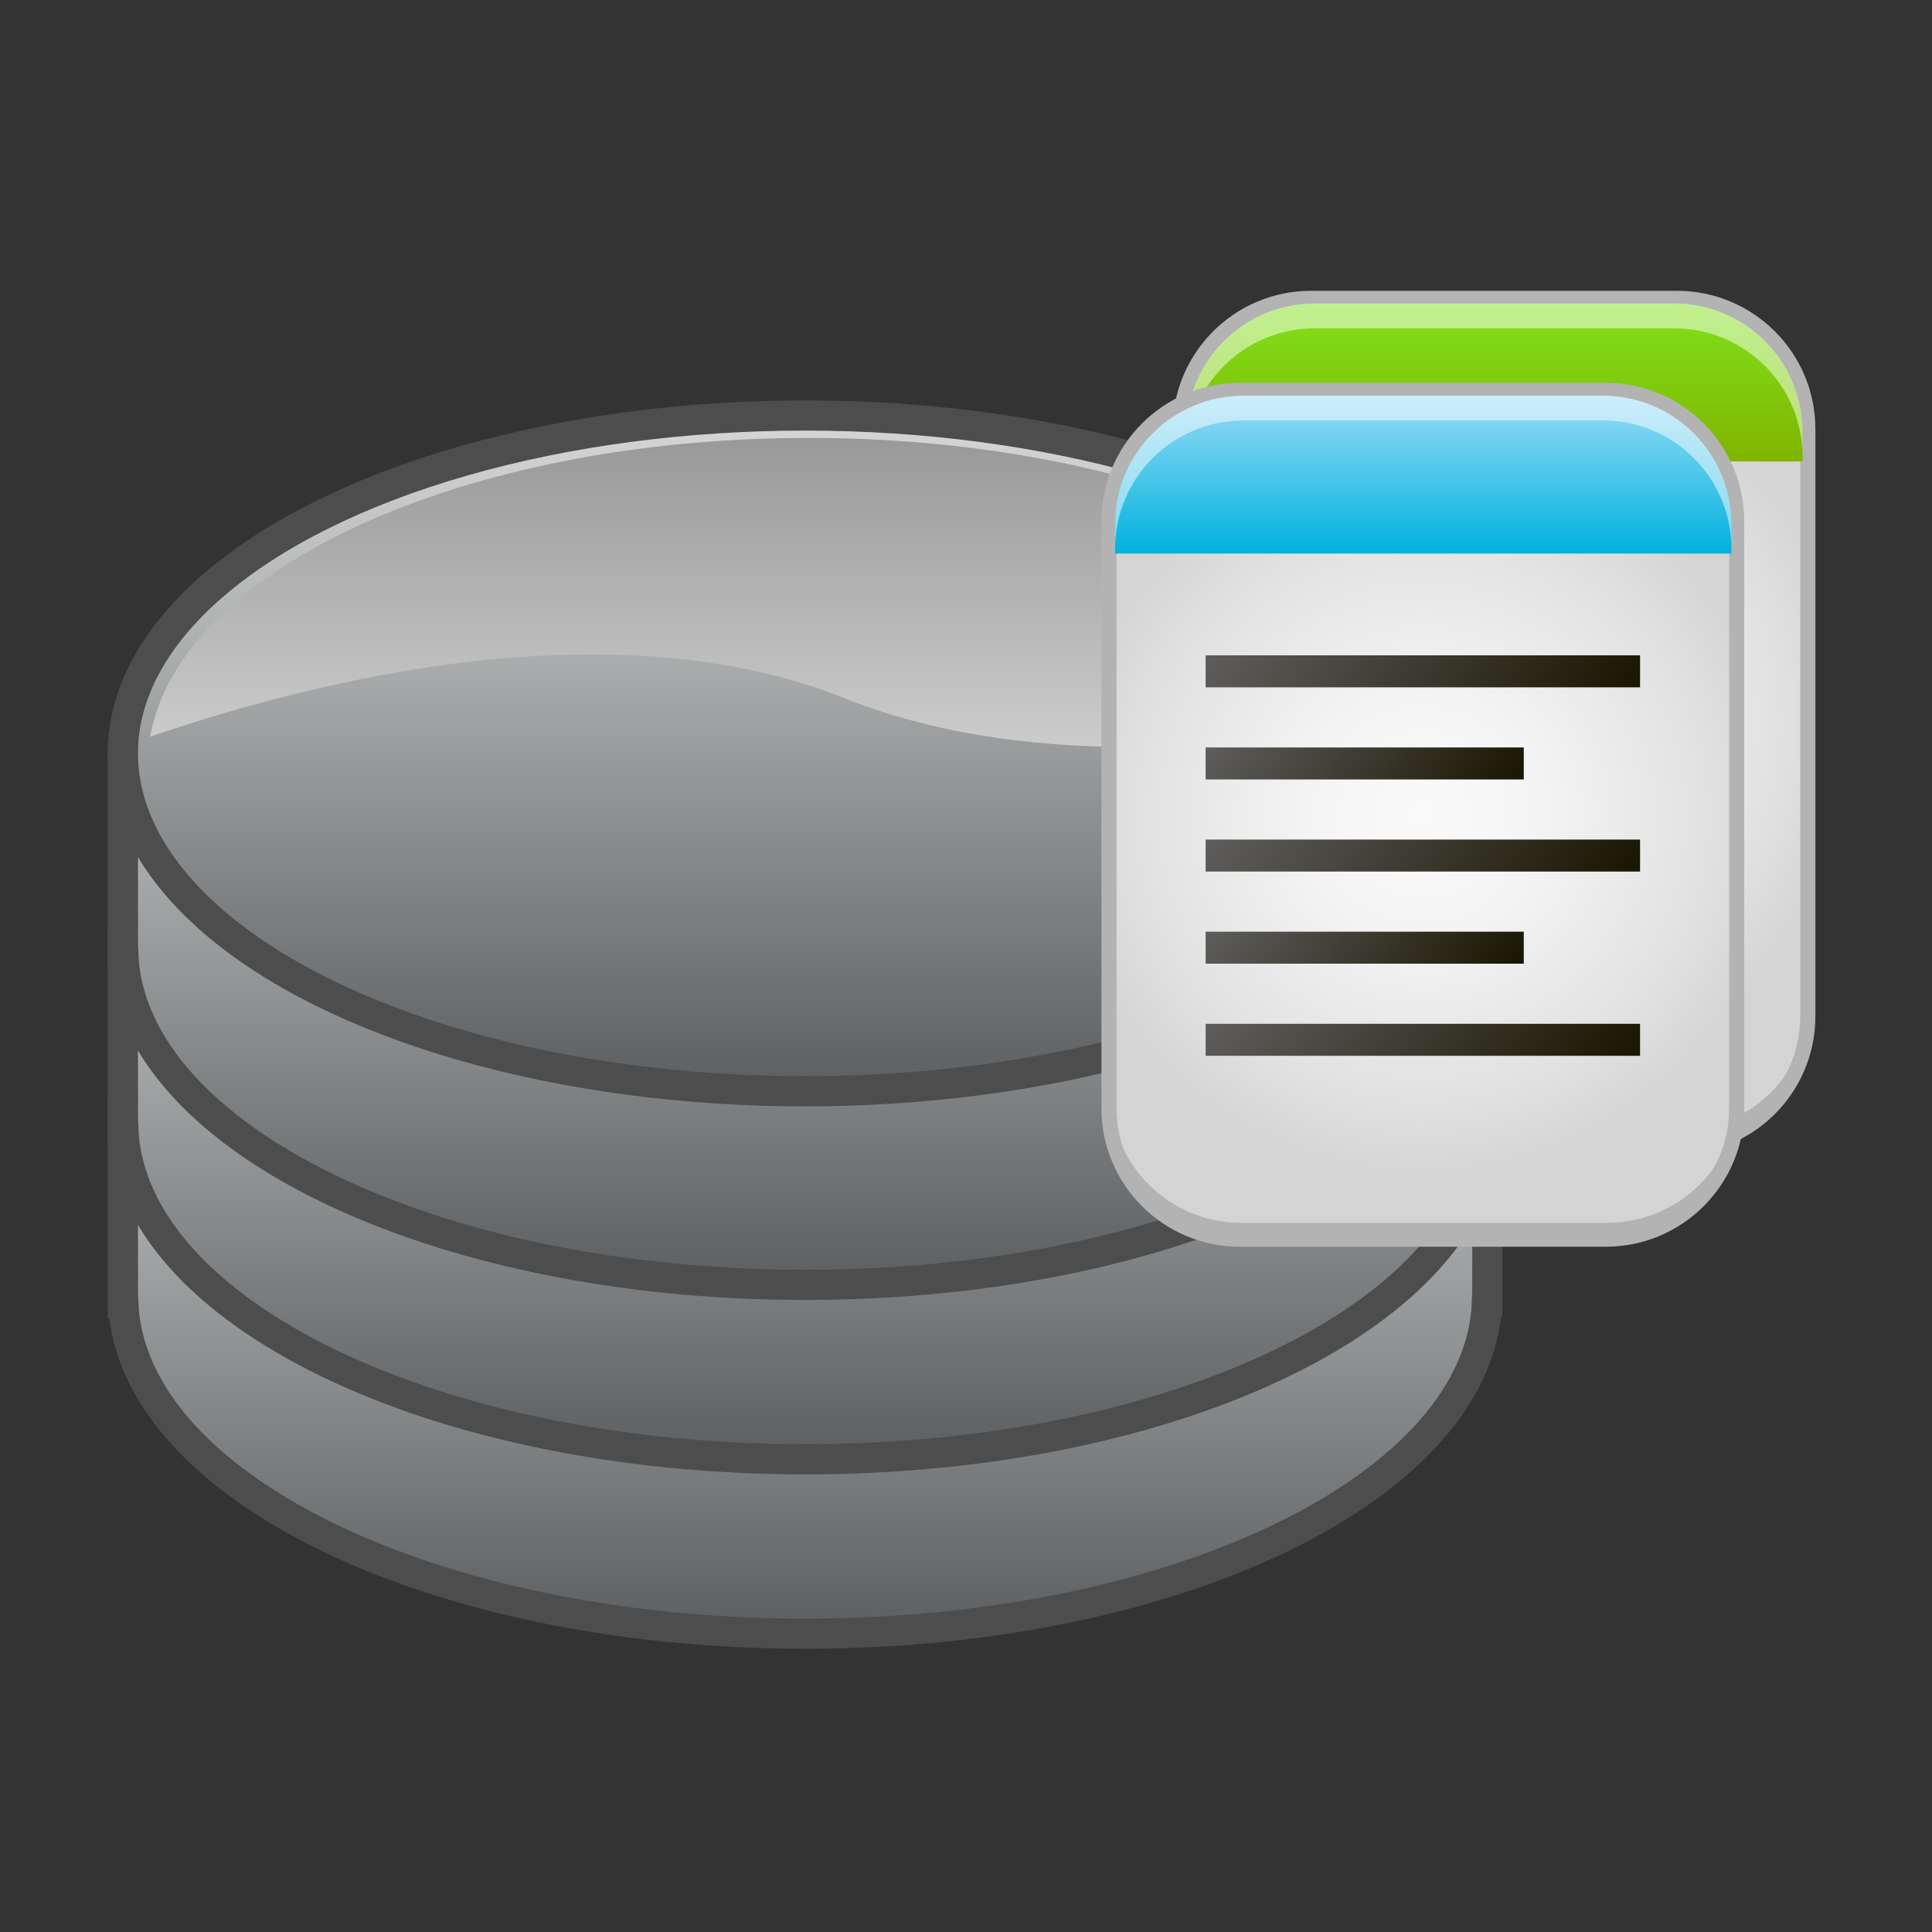 <?xml version="1.0" encoding="utf-8"?>
<!-- Generator: Adobe Illustrator 13.0.0, SVG Export Plug-In . SVG Version: 6.00 Build 14948)  -->
<!DOCTYPE svg PUBLIC "-//W3C//DTD SVG 1.1//EN" "http://www.w3.org/Graphics/SVG/1.1/DTD/svg11.dtd">
<svg version="1.1" id="Layer_1" xmlns="http://www.w3.org/2000/svg" xmlns:xlink="http://www.w3.org/1999/xlink" x="0px" y="0px"
	 width="128px" height="128px" viewBox="0 0 128 128" enable-background="new 0 0 128 128" xml:space="preserve">
<rect x="0" y="0" width="128" height="128" fill="#333333" stroke="none"/>
<g>
	<g>
		<g>
			<g>
				<g>
					<linearGradient id="SVGID_1_" gradientUnits="userSpaceOnUse" x1="53.339" y1="63.464" x2="53.339" y2="108.235">
						<stop  offset="0" style="stop-color:#D5D7D8"/>
						<stop  offset="1" style="stop-color:#5C5F61"/>
					</linearGradient>
					<path fill="url(#SVGID_1_)" d="M91.352,73.745c-8.043-6.184-22.058-10.281-38.012-10.281c-15.955,0-29.97,4.098-38.013,10.281
						H8.141v12.614h0.026c0.55,12.127,20.557,21.875,45.173,21.875c24.695,0,44.756-9.812,45.179-21.995h0.02V73.745H91.352z"/>
				</g>
				<g>
					<path fill="none" stroke="#4D4D4D" stroke-width="2" d="M91.352,73.745c-8.043-6.184-22.058-10.281-38.012-10.281
						c-15.955,0-29.97,4.098-38.013,10.281H8.141v12.614h0.026c0.55,12.127,20.557,21.875,45.173,21.875
						c24.695,0,44.756-9.812,45.179-21.995h0.02V73.745H91.352z"/>
				</g>
			</g>
			<g>
				<g>
					<linearGradient id="SVGID_2_" gradientUnits="userSpaceOnUse" x1="53.339" y1="51.91" x2="53.339" y2="96.681">
						<stop  offset="0" style="stop-color:#D5D7D8"/>
						<stop  offset="1" style="stop-color:#5C5F61"/>
					</linearGradient>
					<path fill="url(#SVGID_2_)" d="M91.349,62.189C83.304,56.007,69.292,51.91,53.34,51.91c-15.953,0-29.966,4.097-38.01,10.279
						H8.141v12.616h0.026C8.716,86.933,28.723,96.681,53.34,96.681c24.696,0,44.757-9.812,45.179-21.995h0.02V62.189H91.349z"/>
				</g>
				<g>
					<path fill="none" stroke="#4D4D4D" stroke-width="2" d="M91.349,62.189C83.304,56.007,69.292,51.91,53.34,51.91
						c-15.953,0-29.966,4.097-38.01,10.279H8.141v12.616h0.026C8.716,86.933,28.723,96.681,53.34,96.681
						c24.696,0,44.757-9.812,45.179-21.995h0.02V62.189H91.349z"/>
				</g>
			</g>
			<g>
				<g>
					<linearGradient id="SVGID_3_" gradientUnits="userSpaceOnUse" x1="53.339" y1="40.357" x2="53.339" y2="85.126">
						<stop  offset="0" style="stop-color:#D5D7D8"/>
						<stop  offset="1" style="stop-color:#5C5F61"/>
					</linearGradient>
					<path fill="url(#SVGID_3_)" d="M91.351,50.638c-8.044-6.183-22.058-10.28-38.011-10.28c-15.955,0-29.968,4.098-38.012,10.28
						H8.141v12.613h0.026C8.715,75.377,28.723,85.126,53.34,85.126c24.694,0,44.755-9.812,45.178-21.992h0.021V50.638H91.351z"/>
				</g>
				<g>
					<path fill="none" stroke="#4D4D4D" stroke-width="2" d="M91.351,50.638c-8.044-6.183-22.058-10.28-38.011-10.28
						c-15.955,0-29.968,4.098-38.012,10.28H8.141v12.613h0.026C8.715,75.377,28.723,85.126,53.34,85.126
						c24.694,0,44.755-9.812,45.178-21.992h0.021V50.638H91.351z"/>
				</g>
			</g>
			<linearGradient id="SVGID_4_" gradientUnits="userSpaceOnUse" x1="53.339" y1="27.529" x2="53.339" y2="72.3">
				<stop  offset="0" style="stop-color:#D5D7D8"/>
				<stop  offset="1" style="stop-color:#5C5F61"/>
			</linearGradient>
			<ellipse fill="url(#SVGID_4_)" stroke="#4D4D4D" stroke-width="2" cx="53.339" cy="49.914" rx="45.199" ry="22.386"/>
			<linearGradient id="SVGID_5_" gradientUnits="userSpaceOnUse" x1="53.333" y1="29.016" x2="53.333" y2="49.498">
				<stop  offset="0" style="stop-color:#999999"/>
				<stop  offset="1" style="stop-color:#CCCCCC"/>
			</linearGradient>
			<path fill="url(#SVGID_5_)" d="M56.01,46.277c12.58,5.032,28.665,3.296,40.709,0.672c-3.6-10.188-21.539-17.934-43.14-17.934
				c-22.898,0-41.688,8.707-43.632,19.798C21.368,44.9,40.763,40.18,56.01,46.277z"/>
		</g>
	</g>
	<g>
		<g>
			<g>
				
					<radialGradient id="SVGID_6_" cx="98.981" cy="47.882" r="24.726" gradientTransform="matrix(1 0 0 1 0 -9.765625e-04)" gradientUnits="userSpaceOnUse">
					<stop  offset="0" style="stop-color:#FAFAFA"/>
					<stop  offset="0.311" style="stop-color:#F4F4F4"/>
					<stop  offset="0.726" style="stop-color:#E3E3E3"/>
					<stop  offset="1" style="stop-color:#D4D4D4"/>
				</radialGradient>
				<path fill="url(#SVGID_6_)" stroke="#B3B3B3" d="M119.774,28.433v38.896c0,4.786-3.883,8.667-8.673,8.667H86.86
					c-4.79,0-8.672-3.881-8.672-8.667V28.433c0-4.786,3.882-8.666,8.672-8.666h24.241C115.892,19.767,119.774,23.646,119.774,28.433
					L119.774,28.433z"/>
				<path fill="#B3B3B3" d="M111.192,74.912H86.951c-4.79,0-8.672-3.881-8.672-8.666v1.082c0,4.786,3.882,8.667,8.672,8.667h24.241
					c4.79,0,8.673-3.881,8.673-8.667v-1.082C119.865,71.031,115.982,74.912,111.192,74.912z"/>
				<path fill="#FFFFFF" d="M83.385,23.482c0.968-0.807,2.062-1.352,3.566-1.352h24.241c1.506,0,2.6,0.545,3.567,1.352h1.224
					c-1.22-1.23-2.701-1.972-4.791-1.972H86.951c-2.089,0-3.569,0.741-4.79,1.972H83.385z"/>
			</g>
			<linearGradient id="SVGID_7_" gradientUnits="userSpaceOnUse" x1="99.009" y1="20.136" x2="99.009" y2="30.571">
				<stop  offset="0" style="stop-color:#80E21B"/>
				<stop  offset="1" style="stop-color:#80B400"/>
			</linearGradient>
			<path fill="url(#SVGID_7_)" d="M119.426,30.571v-1.927c0-4.699-3.812-8.509-8.517-8.509H87.107c-4.704,0-8.516,3.81-8.516,8.509
				v1.927H119.426z"/>
			<path opacity="0.5" fill="#FFFFFF" d="M110.909,20.107H87.107c-4.704,0-8.516,3.811-8.516,8.51v1.646
				c0-4.699,3.812-8.51,8.516-8.51h23.802c4.704,0,8.517,3.811,8.517,8.51v-1.646C119.426,23.918,115.613,20.107,110.909,20.107z"/>
			<g>
				<linearGradient id="SVGID_8_" gradientUnits="userSpaceOnUse" x1="109.137" y1="69.897" x2="88.828" y2="55.677">
					<stop  offset="0" style="stop-color:#181500"/>
					<stop  offset="1" style="stop-color:#5F5D5C"/>
				</linearGradient>
				<polygon fill="url(#SVGID_8_)" points="84.591,61.728 113.373,61.728 113.373,63.847 84.591,63.847 84.591,61.728 				"/>
				<linearGradient id="SVGID_9_" gradientUnits="userSpaceOnUse" x1="102.7" y1="61.984" x2="87.56" y2="51.383">
					<stop  offset="0" style="stop-color:#181500"/>
					<stop  offset="1" style="stop-color:#5F5D5C"/>
				</linearGradient>
				<polygon fill="url(#SVGID_9_)" points="84.591,55.624 105.669,55.624 105.669,57.743 84.591,57.743 84.591,55.624 				"/>
				<linearGradient id="SVGID_10_" gradientUnits="userSpaceOnUse" x1="109.136" y1="57.691" x2="88.826" y2="43.471">
					<stop  offset="0" style="stop-color:#181500"/>
					<stop  offset="1" style="stop-color:#5F5D5C"/>
				</linearGradient>
				<polygon fill="url(#SVGID_10_)" points="84.591,49.521 113.373,49.521 113.373,51.641 84.591,51.641 84.591,49.521 				"/>
				<linearGradient id="SVGID_11_" gradientUnits="userSpaceOnUse" x1="102.699" y1="49.778" x2="87.559" y2="39.177">
					<stop  offset="0" style="stop-color:#181500"/>
					<stop  offset="1" style="stop-color:#5F5D5C"/>
				</linearGradient>
				<polygon fill="url(#SVGID_11_)" points="84.591,43.418 105.669,43.418 105.669,45.538 84.591,45.538 84.591,43.418 				"/>
				<g>
					<linearGradient id="SVGID_12_" gradientUnits="userSpaceOnUse" x1="109.137" y1="45.485" x2="88.827" y2="31.264">
						<stop  offset="0" style="stop-color:#181500"/>
						<stop  offset="1" style="stop-color:#5F5D5C"/>
					</linearGradient>
					<polygon fill="url(#SVGID_12_)" points="84.591,37.314 113.373,37.314 113.373,39.436 84.591,39.436 84.591,37.314 					"/>
				</g>
			</g>
		</g>
		<g>
			<g>
				
					<radialGradient id="SVGID_13_" cx="94.267" cy="53.984" r="24.726" gradientTransform="matrix(1 0 0 1 0 -9.765625e-04)" gradientUnits="userSpaceOnUse">
					<stop  offset="0" style="stop-color:#FAFAFA"/>
					<stop  offset="0.311" style="stop-color:#F4F4F4"/>
					<stop  offset="0.726" style="stop-color:#E3E3E3"/>
					<stop  offset="1" style="stop-color:#D4D4D4"/>
				</radialGradient>
				<path fill="url(#SVGID_13_)" stroke="#B3B3B3" d="M115.06,34.535v38.896c0,4.786-3.883,8.667-8.673,8.667H82.146
					c-4.79,0-8.672-3.881-8.672-8.667V34.535c0-4.786,3.882-8.666,8.672-8.666h24.241C111.177,25.869,115.06,29.749,115.06,34.535
					L115.06,34.535z"/>
				<path fill="#B3B3B3" d="M106.478,81.015H82.236c-4.79,0-8.672-3.881-8.672-8.666v1.082c0,4.786,3.882,8.667,8.672,8.667h24.241
					c4.79,0,8.673-3.881,8.673-8.667v-1.082C115.15,77.134,111.268,81.015,106.478,81.015z"/>
				<path fill="#FFFFFF" d="M78.67,29.585c0.968-0.807,2.062-1.352,3.566-1.352h24.241c1.506,0,2.6,0.545,3.567,1.352h1.224
					c-1.22-1.23-2.701-1.972-4.791-1.972H82.236c-2.089,0-3.569,0.741-4.79,1.972H78.67z"/>
			</g>
			<linearGradient id="SVGID_14_" gradientUnits="userSpaceOnUse" x1="94.294" y1="26.238" x2="94.294" y2="36.674">
				<stop  offset="0" style="stop-color:#99DBF6"/>
				<stop  offset="1" style="stop-color:#00B2DE"/>
			</linearGradient>
			<path fill="url(#SVGID_14_)" d="M114.711,36.674v-1.927c0-4.699-3.812-8.509-8.517-8.509H82.393c-4.704,0-8.516,3.81-8.516,8.509
				v1.927H114.711z"/>
			<path opacity="0.5" fill="#FFFFFF" d="M106.194,26.21H82.393c-4.704,0-8.516,3.811-8.516,8.51v1.646
				c0-4.699,3.812-8.51,8.516-8.51h23.802c4.704,0,8.517,3.811,8.517,8.51V34.72C114.711,30.021,110.898,26.21,106.194,26.21z"/>
			<g>
				<linearGradient id="SVGID_15_" gradientUnits="userSpaceOnUse" x1="104.421" y1="76" x2="84.112" y2="61.779">
					<stop  offset="0" style="stop-color:#181500"/>
					<stop  offset="1" style="stop-color:#5F5D5C"/>
				</linearGradient>
				<polygon fill="url(#SVGID_15_)" points="79.876,67.83 108.658,67.83 108.658,69.949 79.876,69.949 79.876,67.83 				"/>
				<linearGradient id="SVGID_16_" gradientUnits="userSpaceOnUse" x1="97.983" y1="68.085" x2="82.845" y2="57.485">
					<stop  offset="0" style="stop-color:#181500"/>
					<stop  offset="1" style="stop-color:#5F5D5C"/>
				</linearGradient>
				<polygon fill="url(#SVGID_16_)" points="79.876,61.727 100.954,61.727 100.954,63.846 79.876,63.846 79.876,61.727 				"/>
				<linearGradient id="SVGID_17_" gradientUnits="userSpaceOnUse" x1="104.421" y1="63.794" x2="84.112" y2="49.573">
					<stop  offset="0" style="stop-color:#181500"/>
					<stop  offset="1" style="stop-color:#5F5D5C"/>
				</linearGradient>
				<polygon fill="url(#SVGID_17_)" points="79.876,55.624 108.658,55.624 108.658,57.743 79.876,57.743 79.876,55.624 				"/>
				<linearGradient id="SVGID_18_" gradientUnits="userSpaceOnUse" x1="97.984" y1="55.88" x2="82.844" y2="45.279">
					<stop  offset="0" style="stop-color:#181500"/>
					<stop  offset="1" style="stop-color:#5F5D5C"/>
				</linearGradient>
				<polygon fill="url(#SVGID_18_)" points="79.876,49.521 100.954,49.521 100.954,51.641 79.876,51.641 79.876,49.521 				"/>
				<g>
					<linearGradient id="SVGID_19_" gradientUnits="userSpaceOnUse" x1="104.422" y1="51.587" x2="84.113" y2="37.367">
						<stop  offset="0" style="stop-color:#181500"/>
						<stop  offset="1" style="stop-color:#5F5D5C"/>
					</linearGradient>
					<polygon fill="url(#SVGID_19_)" points="79.876,43.417 108.658,43.417 108.658,45.538 79.876,45.538 79.876,43.417 					"/>
				</g>
			</g>
		</g>
	</g>
</g>
</svg>
